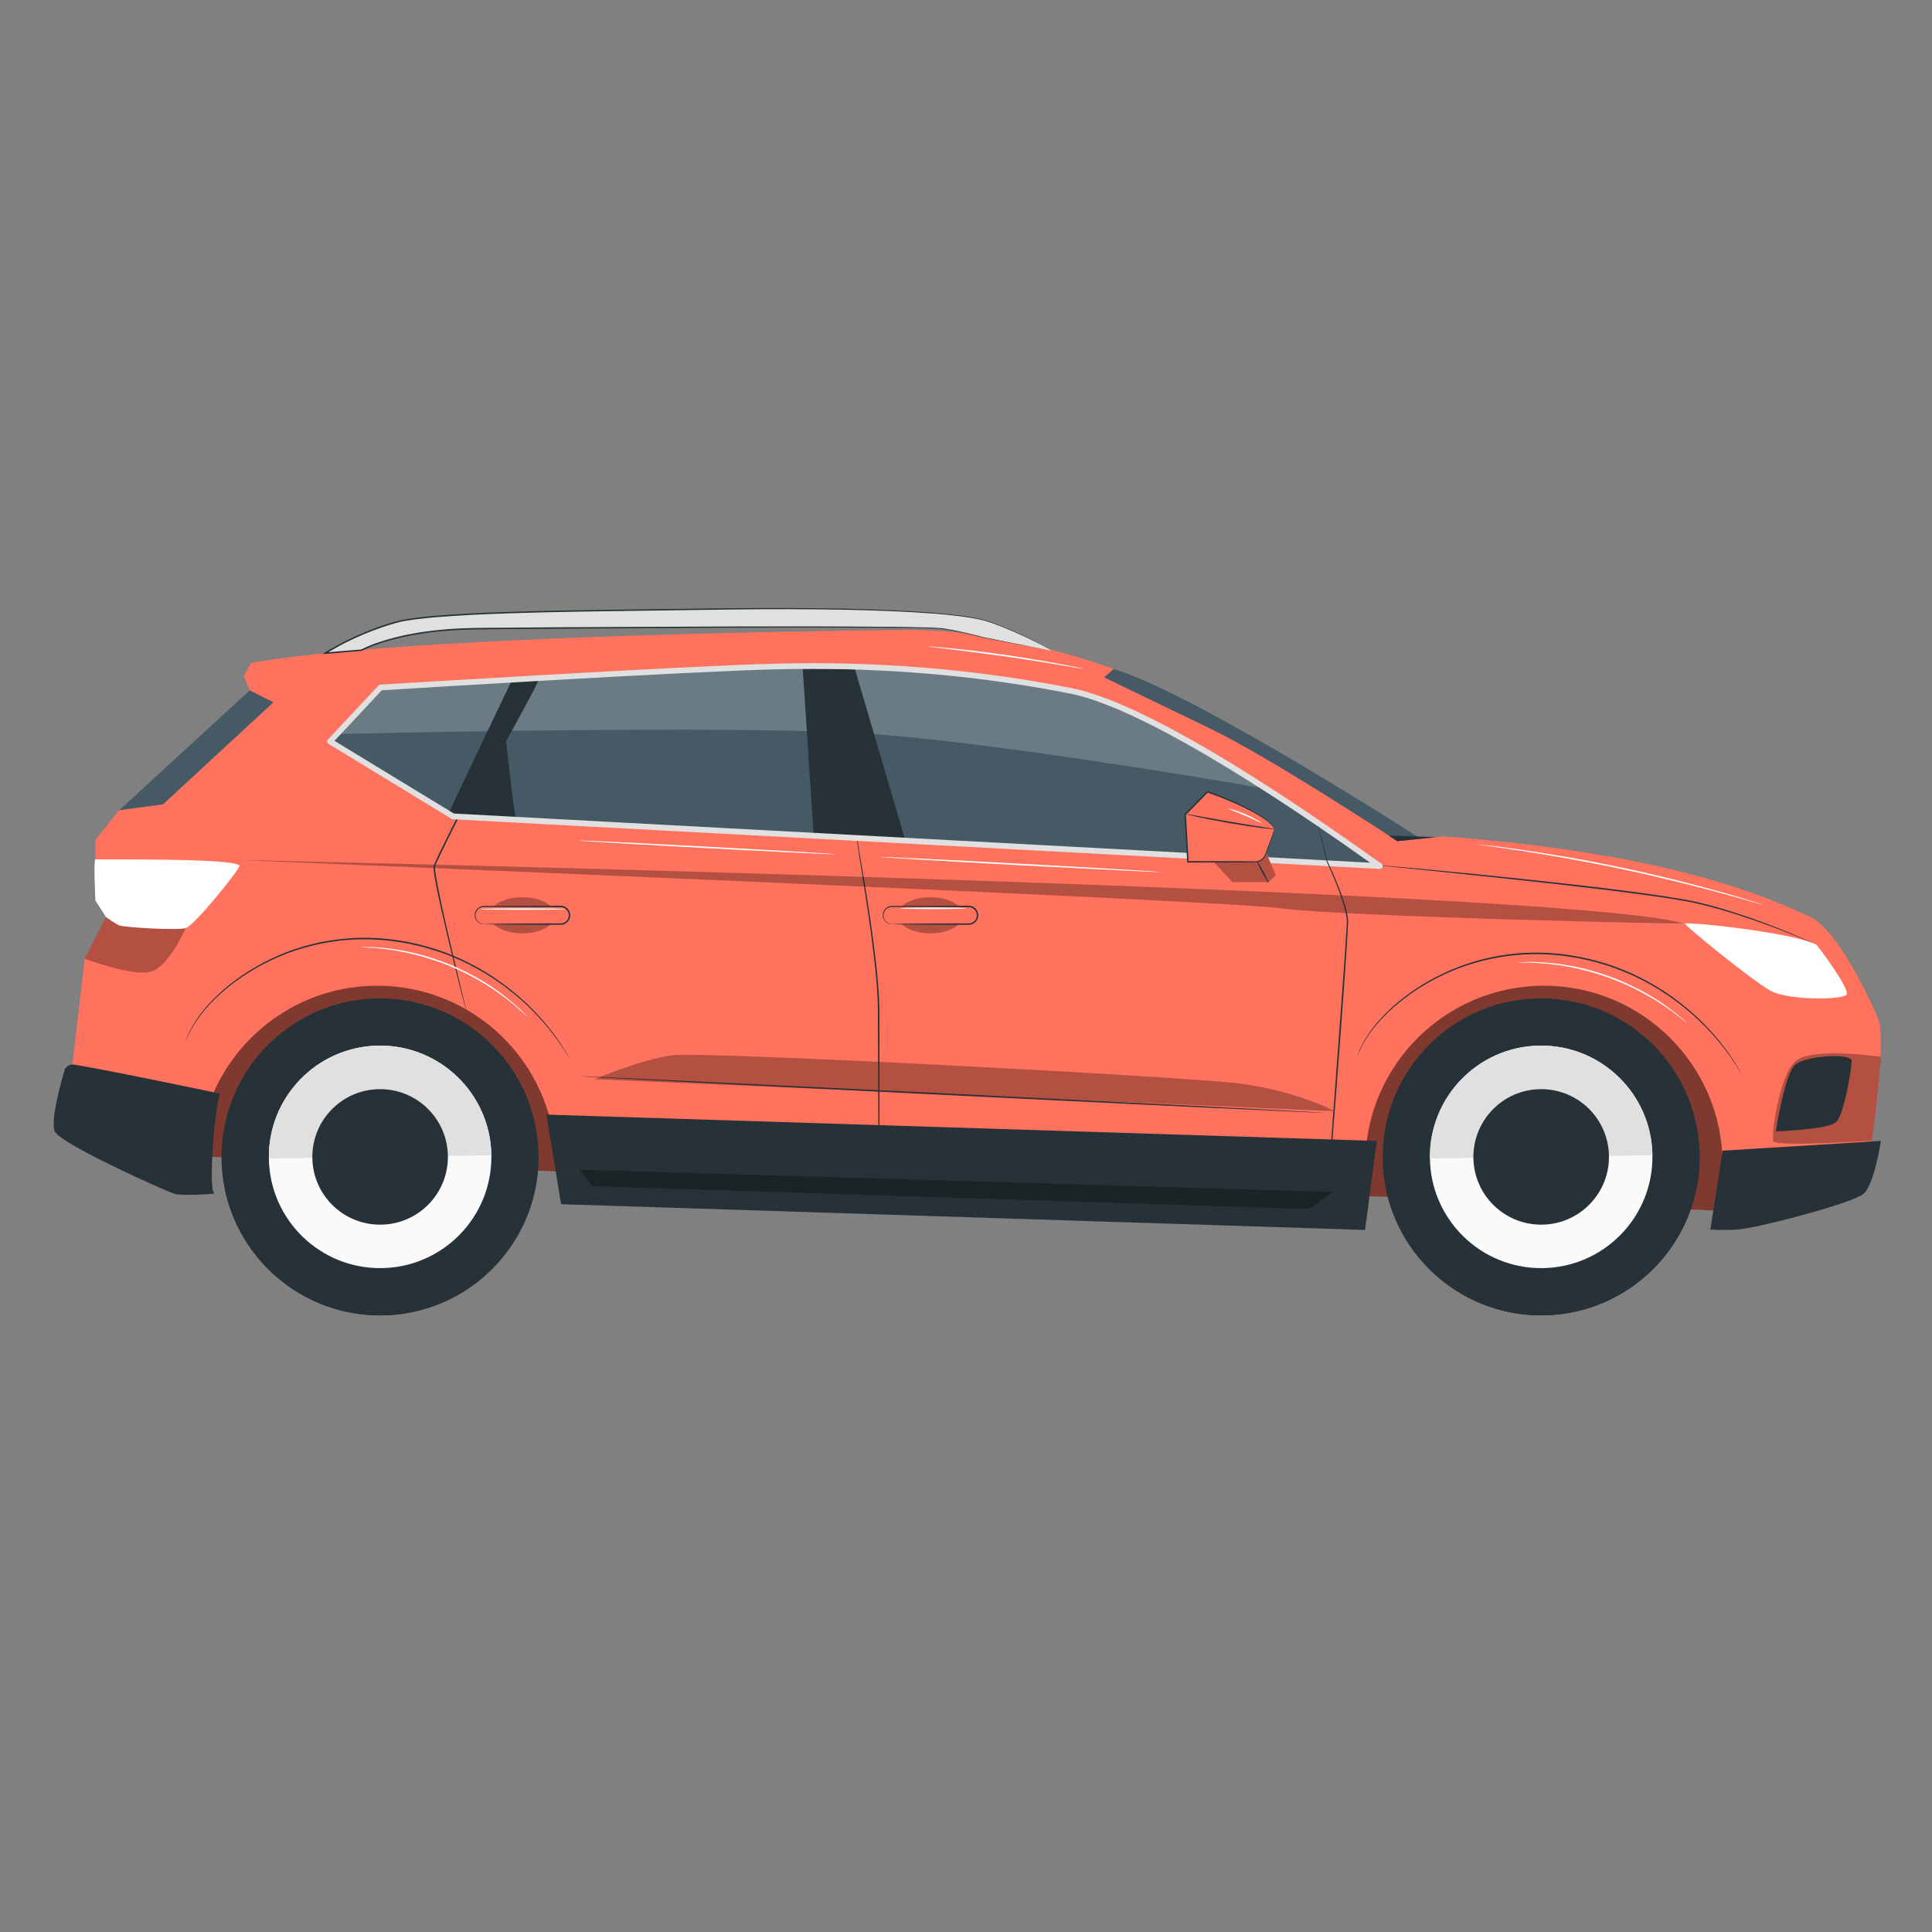 <svg width="24" height="24" viewBox="0 0 24 24" fill="none" xmlns="http://www.w3.org/2000/svg">
<rect x="0" y="0" width="24" height="24" fill="#808080" stroke="none"/>
<path d="M21.936 15.084C21.832 15.04 15.411 14.767 15.279 14.843C15.147 14.918 1.807 14.338 1.899 14.338C1.991 14.338 2.306 12.758 2.306 12.758C2.306 12.758 3.583 11.818 3.703 11.72C3.822 11.621 19.206 11.639 19.298 11.737C19.39 11.835 21.936 12.964 21.936 12.964V15.084Z" fill="#FF725E"/>
<g opacity="0.5">
<path d="M21.936 15.084C21.832 15.04 15.411 14.767 15.279 14.843C15.147 14.918 1.807 14.338 1.899 14.338C1.991 14.338 2.306 12.758 2.306 12.758C2.306 12.758 3.583 11.818 3.703 11.72C3.822 11.621 19.206 11.639 19.298 11.737C19.39 11.835 21.936 12.964 21.936 12.964V15.084Z" fill="black"/>
</g>
<path d="M3.102 8.576L1.48 10.066L2.207 10.255L2.841 9.809L3.703 8.988L3.404 8.513L3.102 8.576Z" fill="#455A64"/>
<path d="M17.649 10.419C17.649 10.419 14.835 8.606 13.834 8.311L13.542 8.449L14.013 8.846L17.47 10.636L17.649 10.419Z" fill="#455A64"/>
<path d="M1.052 11.908L1.318 11.392L1.185 11.186V10.434L1.48 10.065L2.025 9.992L3.397 8.724L3.102 8.576L3.028 8.4L3.116 8.237C4.871 7.913 9.913 7.839 11.225 7.825C12.537 7.81 13.834 8.311 13.834 8.311L13.716 8.414C13.716 8.414 14.262 8.68 15.028 9.048C15.795 9.417 17.358 10.449 17.358 10.449L17.933 10.39C20.896 10.611 22.105 11.215 22.488 11.392C22.871 11.569 23.328 12.645 23.328 12.645C23.446 12.901 23.24 14.252 23.24 14.252C23.24 14.252 22.016 14.827 21.972 14.827C21.962 14.827 21.729 14.823 21.371 14.816C21.389 14.702 21.399 14.585 21.399 14.465C21.399 13.239 20.405 12.245 19.179 12.245C17.953 12.245 16.959 13.239 16.959 14.465C16.959 14.557 16.965 14.647 16.976 14.736L9.235 14.636L6.904 14.381C6.86 13.194 5.884 12.245 4.686 12.245C3.78 12.245 3 12.789 2.655 13.568C2.607 13.676 2.568 13.789 2.538 13.905L1.259 13.766L0.89 13.309L1.052 11.908Z" fill="#FF725E"/>
<path d="M23.365 14.173C23.365 14.173 23.285 14.708 23.152 14.828C23.019 14.947 21.809 15.262 21.579 15.274C21.349 15.286 21.247 15.274 21.247 15.274L21.399 14.294L23.365 14.173Z" fill="#263238"/>
<path d="M17.102 14.173C17.102 14.185 16.957 15.279 16.957 15.279L6.97 14.959L6.787 13.846L17.102 14.173Z" fill="#263238"/>
<g opacity="0.3">
<path d="M16.572 13.803C16.573 13.797 16.078 13.542 15.373 13.457C14.668 13.372 8.745 13.058 8.355 13.109C7.964 13.16 7.386 13.406 7.386 13.406L16.572 13.803Z" fill="black"/>
</g>
<path d="M10.921 15.084C10.922 15.084 10.922 15.079 10.922 15.071C10.923 15.062 10.923 15.05 10.923 15.034C10.924 15.001 10.924 14.953 10.925 14.893C10.925 14.769 10.926 14.592 10.926 14.373C10.926 13.933 10.925 13.327 10.925 12.658C10.925 12.49 10.919 12.326 10.903 12.169C10.889 12.011 10.871 11.86 10.852 11.716C10.815 11.428 10.774 11.17 10.738 10.953C10.701 10.738 10.672 10.563 10.651 10.441C10.641 10.381 10.633 10.334 10.627 10.301C10.625 10.285 10.623 10.273 10.622 10.265C10.621 10.257 10.62 10.252 10.62 10.252C10.62 10.252 10.62 10.257 10.62 10.265C10.621 10.273 10.621 10.286 10.624 10.302C10.628 10.334 10.634 10.381 10.644 10.442C10.663 10.564 10.691 10.739 10.725 10.955C10.759 11.172 10.799 11.43 10.836 11.718C10.854 11.862 10.872 12.013 10.886 12.17C10.901 12.328 10.907 12.49 10.906 12.658C10.909 13.327 10.912 13.933 10.913 14.373C10.915 14.592 10.916 14.769 10.918 14.893C10.918 14.954 10.919 15.001 10.92 15.034C10.92 15.05 10.92 15.062 10.921 15.071C10.921 15.079 10.921 15.084 10.921 15.084Z" fill="#263238"/>
<g opacity="0.3">
<path d="M20.905 11.47C20.946 11.483 16.666 11.386 15.912 11.283C15.158 11.18 2.925 10.682 2.925 10.682C2.925 10.682 19.477 11.039 20.905 11.47Z" fill="black"/>
</g>
<g opacity="0.3">
<path d="M2.307 11.53C2.307 11.53 2.093 12.027 1.856 12.075C1.618 12.123 1.052 11.908 1.052 11.908L1.318 11.392L2.307 11.53Z" fill="black"/>
</g>
<path d="M2.973 10.759C2.968 10.812 2.413 11.5 2.306 11.53C2.2 11.56 1.538 11.52 1.48 11.495C1.422 11.469 1.318 11.393 1.318 11.393L1.185 11.186C1.185 11.186 1.16 10.669 1.185 10.675C1.21 10.681 2.983 10.654 2.973 10.759Z" fill="white"/>
<path d="M22.531 11.72C22.531 11.719 22.527 11.717 22.518 11.713C22.509 11.709 22.496 11.703 22.48 11.695C22.447 11.68 22.397 11.658 22.332 11.63C22.203 11.575 22.015 11.498 21.778 11.414C21.66 11.373 21.53 11.329 21.388 11.287C21.246 11.246 21.093 11.205 20.93 11.175C20.603 11.118 20.241 11.072 19.861 11.025C19.1 10.935 18.411 10.866 17.911 10.818C17.662 10.794 17.46 10.776 17.32 10.763C17.25 10.757 17.196 10.752 17.159 10.749C17.141 10.748 17.127 10.747 17.117 10.746C17.107 10.746 17.102 10.745 17.102 10.746C17.102 10.746 17.107 10.747 17.116 10.748C17.127 10.749 17.141 10.751 17.158 10.753C17.196 10.757 17.25 10.762 17.319 10.77C17.459 10.784 17.661 10.805 17.91 10.83C18.409 10.882 19.098 10.953 19.859 11.043C20.238 11.09 20.6 11.135 20.927 11.192C21.09 11.222 21.242 11.261 21.384 11.302C21.525 11.343 21.656 11.386 21.774 11.427C22.011 11.508 22.2 11.584 22.33 11.636C22.394 11.663 22.444 11.684 22.479 11.698C22.495 11.705 22.508 11.711 22.518 11.715C22.526 11.718 22.531 11.72 22.531 11.72Z" fill="#263238"/>
<path d="M22.561 11.733C22.574 11.739 22.993 12.296 22.937 12.358C22.88 12.419 22.223 12.433 21.992 12.306C21.762 12.179 20.935 11.503 20.931 11.474C20.926 11.446 22.223 11.573 22.561 11.733Z" fill="white"/>
<g opacity="0.3">
<path d="M23.365 13.128C23.36 13.128 22.511 13.001 22.306 13.181C22.1 13.361 22.005 14.092 22.027 14.173C22.049 14.254 23.253 14.166 23.252 14.173C23.251 14.176 23.288 13.926 23.315 13.67C23.344 13.402 23.365 13.128 23.365 13.128Z" fill="black"/>
</g>
<path d="M23 13.168C23.014 13.198 22.914 13.848 22.807 13.941C22.7 14.034 22.06 14.054 22.06 14.054C22.06 14.054 22.171 13.324 22.306 13.221C22.44 13.118 22.96 13.081 23 13.168Z" fill="#263238"/>
<path d="M13.068 8.085C13.068 8.085 12.788 7.906 12.303 7.728C11.818 7.55 9.815 7.55 8.782 7.568C7.75 7.586 5.432 7.583 4.92 7.728C4.408 7.873 4.04 8.114 4.04 8.114L4.49 8.077C4.49 8.077 4.934 7.824 5.881 7.81C6.384 7.803 11.45 7.765 11.719 7.81C11.989 7.855 12.221 7.921 12.221 7.921L13.068 8.085Z" fill="#E0E0E0"/>
<path d="M13.068 8.085C13.041 8.079 12.77 8.026 12.222 7.917L12.222 7.917C12.14 7.894 12.052 7.873 11.957 7.852C11.91 7.841 11.861 7.831 11.81 7.822C11.785 7.817 11.759 7.812 11.733 7.808C11.707 7.803 11.68 7.803 11.653 7.801C11.598 7.796 11.543 7.796 11.485 7.794C11.428 7.792 11.37 7.791 11.31 7.79C11.19 7.788 11.065 7.786 10.934 7.786C10.412 7.781 9.808 7.781 9.137 7.782C8.466 7.785 7.73 7.789 6.943 7.792C6.747 7.794 6.547 7.795 6.345 7.797C6.244 7.798 6.142 7.798 6.039 7.799C5.988 7.8 5.936 7.801 5.885 7.801C5.833 7.803 5.781 7.804 5.729 7.806C5.521 7.815 5.311 7.836 5.101 7.876C4.997 7.895 4.892 7.921 4.789 7.952C4.686 7.983 4.583 8.018 4.485 8.069L4.489 8.068C4.347 8.08 4.194 8.092 4.04 8.105L4.045 8.122C4.061 8.112 4.077 8.102 4.095 8.092C4.23 8.011 4.371 7.942 4.514 7.881C4.658 7.822 4.804 7.768 4.952 7.73C5.101 7.695 5.254 7.683 5.404 7.668C5.555 7.656 5.705 7.646 5.853 7.638C6.448 7.609 7.023 7.6 7.57 7.592C8.118 7.584 8.638 7.577 9.125 7.571C9.612 7.565 10.065 7.567 10.479 7.574C10.893 7.582 11.268 7.597 11.595 7.622C11.759 7.634 11.911 7.652 12.05 7.673C12.085 7.68 12.119 7.686 12.152 7.692C12.168 7.696 12.185 7.698 12.2 7.702C12.216 7.707 12.232 7.711 12.247 7.716C12.309 7.732 12.366 7.756 12.42 7.776C12.635 7.861 12.797 7.939 12.905 7.995C12.96 8.023 13 8.046 13.027 8.061C13.055 8.077 13.068 8.085 13.068 8.085C13.068 8.085 13.055 8.075 13.028 8.06C13.001 8.044 12.961 8.02 12.907 7.992C12.8 7.934 12.638 7.855 12.422 7.77C12.368 7.749 12.312 7.725 12.249 7.708C12.234 7.704 12.218 7.699 12.202 7.695C12.187 7.69 12.17 7.688 12.153 7.684C12.12 7.678 12.086 7.671 12.052 7.664C11.912 7.643 11.76 7.625 11.596 7.612C11.268 7.586 10.894 7.57 10.48 7.561C10.066 7.553 9.612 7.551 9.125 7.555C8.638 7.561 8.118 7.568 7.57 7.575C7.023 7.583 6.448 7.592 5.852 7.62C5.704 7.628 5.553 7.637 5.402 7.65C5.251 7.665 5.099 7.677 4.947 7.713C4.798 7.75 4.651 7.804 4.507 7.865C4.363 7.925 4.222 7.995 4.085 8.076C4.068 8.086 4.051 8.096 4.035 8.106L4.004 8.126L4.041 8.123C4.195 8.111 4.348 8.098 4.491 8.086L4.492 8.086L4.494 8.085C4.589 8.036 4.692 8 4.794 7.969C4.897 7.939 5 7.913 5.105 7.894C5.313 7.854 5.523 7.833 5.73 7.824C5.782 7.822 5.833 7.821 5.885 7.819C5.937 7.819 5.988 7.818 6.039 7.817C6.142 7.816 6.244 7.815 6.345 7.814C6.547 7.813 6.747 7.811 6.944 7.81C7.73 7.805 8.466 7.801 9.137 7.797C9.808 7.795 10.412 7.794 10.934 7.797C11.065 7.798 11.19 7.799 11.309 7.801C11.369 7.802 11.428 7.802 11.485 7.804C11.542 7.806 11.598 7.806 11.652 7.81C11.679 7.813 11.705 7.813 11.731 7.817C11.757 7.822 11.783 7.826 11.808 7.831C11.859 7.84 11.908 7.85 11.955 7.86C12.05 7.881 12.138 7.902 12.22 7.924L12.22 7.924L12.22 7.924C12.77 8.028 13.041 8.08 13.068 8.085Z" fill="#263238"/>
<path d="M2.669 14.828C2.571 14.816 2.686 13.586 2.74 13.589C2.781 13.591 0.977 13.22 0.9 13.224C0.816 13.229 0.792 13.314 0.807 13.279C0.807 13.279 0.616 13.897 0.68 14.053C0.744 14.21 2.056 14.793 2.16 14.828C2.263 14.862 2.669 14.828 2.669 14.828Z" fill="#263238"/>
<path d="M5.79 12.548C5.79 12.548 5.79 12.544 5.788 12.537C5.786 12.528 5.784 12.518 5.781 12.504C5.774 12.474 5.764 12.432 5.751 12.378C5.725 12.268 5.687 12.11 5.641 11.916C5.595 11.721 5.54 11.489 5.484 11.23C5.457 11.1 5.426 10.964 5.407 10.822C5.405 10.805 5.403 10.786 5.404 10.77C5.404 10.762 5.408 10.754 5.411 10.746L5.421 10.721C5.437 10.688 5.452 10.655 5.468 10.621C5.501 10.554 5.534 10.486 5.567 10.417C5.838 9.869 6.089 9.375 6.269 9.017C6.359 8.838 6.431 8.693 6.482 8.592C6.506 8.543 6.526 8.504 6.539 8.476C6.545 8.464 6.55 8.454 6.554 8.446C6.557 8.439 6.558 8.435 6.558 8.435C6.558 8.435 6.556 8.438 6.552 8.445C6.548 8.453 6.543 8.462 6.536 8.475C6.522 8.502 6.501 8.54 6.476 8.589C6.424 8.689 6.349 8.833 6.258 9.011C6.075 9.367 5.822 9.861 5.551 10.409C5.517 10.478 5.484 10.546 5.451 10.613C5.436 10.647 5.42 10.681 5.405 10.714L5.394 10.74C5.391 10.749 5.386 10.757 5.386 10.768C5.385 10.788 5.387 10.806 5.389 10.824C5.409 10.968 5.44 11.104 5.467 11.233C5.525 11.492 5.581 11.725 5.628 11.919C5.676 12.114 5.716 12.271 5.744 12.38C5.758 12.433 5.769 12.475 5.777 12.505C5.781 12.518 5.784 12.529 5.786 12.537C5.788 12.544 5.79 12.548 5.79 12.548Z" fill="#263238"/>
<path d="M17.141 10.758C17.113 10.748 14.519 8.823 13.305 8.582C12.092 8.342 10.868 8.248 9.644 8.279C8.42 8.31 4.727 8.541 4.727 8.541L4.099 9.21L5.627 10.141L17.141 10.758Z" fill="#455A64"/>
<g opacity="0.2">
<path d="M13.305 8.582C13.929 8.706 14.918 9.275 15.735 9.8C15.001 9.669 12.328 9.227 10.858 9.119C9.162 8.996 4.185 9.119 4.185 9.119L4.727 8.541C4.727 8.541 8.42 8.31 9.644 8.279C10.868 8.248 12.092 8.342 13.305 8.582Z" fill="white"/>
</g>
<path d="M10.62 8.311L11.248 10.445L10.108 10.382L9.972 8.311H10.62Z" fill="#263238"/>
<path d="M6.414 10.186C6.39 10.162 6.287 9.207 6.287 9.207C6.287 9.207 6.716 8.435 6.692 8.435C6.669 8.435 6.366 8.435 6.366 8.435C6.366 8.435 5.547 10.138 5.563 10.138C5.579 10.138 6.414 10.186 6.414 10.186Z" fill="#263238"/>
<path d="M17.141 10.794C17.157 10.794 17.172 10.782 17.175 10.766C17.178 10.75 17.171 10.734 17.157 10.727C17.15 10.723 17.113 10.697 17.067 10.664C15.324 9.421 14.025 8.689 13.312 8.548C12.132 8.314 10.898 8.212 9.643 8.244C8.432 8.275 4.762 8.503 4.725 8.505C4.716 8.506 4.707 8.51 4.701 8.517L4.074 9.186C4.066 9.194 4.063 9.204 4.064 9.215C4.066 9.225 4.072 9.235 4.081 9.24L5.608 10.171C5.613 10.174 5.619 10.176 5.625 10.177L17.139 10.794C17.14 10.794 17.14 10.794 17.141 10.794ZM10.093 8.309C11.188 8.309 12.265 8.412 13.299 8.617C13.991 8.754 15.312 9.5 17.02 10.717L5.638 10.106L4.155 9.203L4.743 8.575C4.994 8.559 8.473 8.344 9.645 8.314C9.795 8.311 9.944 8.309 10.093 8.309Z" fill="#E0E0E0"/>
<path d="M16.46 15.263C16.46 15.263 16.461 15.259 16.462 15.25C16.463 15.241 16.464 15.228 16.466 15.212C16.469 15.177 16.474 15.127 16.479 15.064C16.49 14.935 16.505 14.75 16.524 14.522C16.561 14.064 16.61 13.431 16.662 12.731C16.693 12.302 16.723 11.897 16.743 11.542C16.745 11.498 16.749 11.454 16.744 11.411C16.739 11.367 16.73 11.326 16.72 11.286C16.698 11.207 16.672 11.132 16.646 11.062C16.593 10.923 16.539 10.801 16.49 10.698L16.49 10.699C16.455 10.558 16.427 10.447 16.408 10.369C16.398 10.332 16.39 10.303 16.385 10.282C16.382 10.273 16.38 10.266 16.379 10.26C16.377 10.255 16.376 10.252 16.376 10.252C16.376 10.252 16.376 10.255 16.377 10.26C16.379 10.266 16.38 10.274 16.382 10.283C16.387 10.304 16.393 10.333 16.402 10.371C16.42 10.448 16.447 10.56 16.48 10.701L16.48 10.702L16.48 10.702C16.528 10.806 16.581 10.928 16.633 11.067C16.659 11.137 16.684 11.211 16.705 11.29C16.715 11.33 16.724 11.37 16.729 11.412C16.733 11.454 16.729 11.498 16.727 11.542C16.705 11.896 16.675 12.3 16.643 12.73C16.592 13.429 16.545 14.062 16.511 14.521C16.494 14.749 16.481 14.935 16.472 15.064C16.468 15.127 16.465 15.177 16.462 15.211C16.461 15.228 16.461 15.24 16.46 15.25C16.46 15.258 16.46 15.263 16.46 15.263Z" fill="#263238"/>
<g opacity="0.3">
<path d="M16.558 14.807L7.196 14.53L7.361 14.735L16.266 15.02L16.558 14.807Z" fill="black"/>
</g>
<path d="M17.178 14.452C17.133 13.365 17.978 12.449 19.064 12.404C20.151 12.36 21.067 13.204 21.112 14.291C21.156 15.377 20.312 16.294 19.225 16.338C18.139 16.383 17.222 15.538 17.178 14.452Z" fill="#263238"/>
<path d="M21.113 14.338C21.113 14.34 21.114 14.341 21.114 14.343C21.13 15.43 20.261 16.324 19.174 16.34C18.087 16.355 17.192 15.487 17.177 14.4C17.177 14.398 17.177 14.396 17.177 14.395L21.113 14.338Z" fill="#263238"/>
<path d="M20.527 14.351C20.538 15.115 19.928 15.742 19.165 15.753C18.402 15.764 17.774 15.155 17.763 14.391C17.752 13.628 18.362 13 19.125 12.989C19.889 12.978 20.516 13.588 20.527 14.351Z" fill="#FAFAFA"/>
<path d="M19.125 12.989C19.889 12.978 20.516 13.588 20.527 14.351L17.763 14.391C17.752 13.628 18.362 13 19.125 12.989Z" fill="#E0E0E0"/>
<path d="M19.987 14.359C19.994 14.824 19.622 15.207 19.157 15.213C18.693 15.22 18.31 14.849 18.303 14.384C18.297 13.919 18.668 13.536 19.133 13.53C19.598 13.523 19.98 13.894 19.987 14.359Z" fill="#263238"/>
<path d="M2.753 14.452C2.709 13.366 3.554 12.449 4.64 12.404C5.726 12.36 6.643 13.205 6.688 14.291C6.732 15.377 5.887 16.294 4.801 16.339C3.715 16.383 2.798 15.538 2.753 14.452Z" fill="#263238"/>
<path d="M6.69 14.338C6.69 14.34 6.69 14.341 6.69 14.343C6.706 15.43 5.838 16.324 4.75 16.34C3.663 16.355 2.769 15.487 2.754 14.4C2.753 14.398 2.754 14.396 2.754 14.395L6.69 14.338Z" fill="#263238"/>
<path d="M6.104 14.351C6.115 15.115 5.505 15.742 4.742 15.753C3.979 15.764 3.351 15.155 3.34 14.391C3.329 13.628 3.939 13 4.702 12.989C5.465 12.978 6.093 13.588 6.104 14.351Z" fill="#FAFAFA"/>
<path d="M4.702 12.989C5.465 12.978 6.093 13.588 6.104 14.351L3.34 14.391C3.329 13.628 3.939 13 4.702 12.989Z" fill="#E0E0E0"/>
<path d="M5.564 14.359C5.571 14.824 5.199 15.207 4.734 15.213C4.269 15.22 3.887 14.849 3.88 14.384C3.873 13.919 4.245 13.536 4.71 13.53C5.175 13.523 5.557 13.894 5.564 14.359Z" fill="#263238"/>
<path d="M16.86 13.119C16.86 13.12 16.862 13.115 16.866 13.106C16.871 13.096 16.876 13.083 16.884 13.066C16.901 13.031 16.924 12.979 16.963 12.917C17.038 12.792 17.172 12.625 17.375 12.459C17.576 12.294 17.844 12.127 18.169 12.011C18.494 11.894 18.876 11.831 19.274 11.859C19.672 11.888 20.043 11.998 20.352 12.151C20.662 12.302 20.912 12.494 21.102 12.673C21.197 12.763 21.276 12.851 21.343 12.93C21.376 12.97 21.407 13.007 21.433 13.043C21.46 13.079 21.485 13.111 21.505 13.142C21.526 13.172 21.544 13.198 21.56 13.222C21.575 13.246 21.587 13.266 21.598 13.282C21.608 13.298 21.615 13.31 21.621 13.319C21.627 13.328 21.629 13.332 21.63 13.332C21.63 13.332 21.628 13.327 21.623 13.318C21.617 13.309 21.61 13.296 21.601 13.28C21.591 13.264 21.579 13.243 21.564 13.219C21.549 13.195 21.531 13.168 21.511 13.137C21.491 13.107 21.466 13.074 21.441 13.038C21.414 13.002 21.384 12.964 21.352 12.923C21.285 12.843 21.206 12.754 21.111 12.663C20.922 12.482 20.671 12.289 20.359 12.135C20.049 11.981 19.676 11.87 19.275 11.841C18.875 11.812 18.49 11.876 18.164 11.995C17.837 12.113 17.568 12.281 17.366 12.449C17.164 12.617 17.03 12.787 16.957 12.914C16.882 13.04 16.86 13.119 16.86 13.119Z" fill="#263238"/>
<path d="M2.305 12.935C2.305 12.935 2.308 12.931 2.312 12.922C2.316 12.912 2.322 12.898 2.329 12.881C2.346 12.847 2.369 12.795 2.408 12.733C2.483 12.608 2.617 12.441 2.82 12.275C3.021 12.109 3.289 11.943 3.615 11.826C3.939 11.71 4.321 11.646 4.719 11.675C5.117 11.703 5.488 11.813 5.797 11.966C6.108 12.118 6.358 12.309 6.547 12.488C6.642 12.578 6.721 12.666 6.789 12.745C6.821 12.786 6.852 12.823 6.879 12.859C6.905 12.895 6.93 12.927 6.95 12.957C6.971 12.987 6.989 13.014 7.005 13.038C7.02 13.061 7.032 13.081 7.043 13.098C7.053 13.114 7.061 13.126 7.066 13.135C7.072 13.143 7.075 13.147 7.075 13.147C7.075 13.147 7.073 13.143 7.068 13.134C7.063 13.125 7.055 13.112 7.046 13.096C7.036 13.079 7.024 13.059 7.009 13.035C6.994 13.011 6.976 12.984 6.956 12.953C6.936 12.922 6.912 12.89 6.886 12.854C6.859 12.818 6.829 12.78 6.797 12.739C6.73 12.659 6.651 12.57 6.556 12.479C6.367 12.298 6.116 12.105 5.804 11.951C5.494 11.796 5.121 11.685 4.72 11.656C4.32 11.628 3.935 11.692 3.609 11.81C3.282 11.929 3.013 12.097 2.811 12.265C2.609 12.433 2.476 12.602 2.402 12.729C2.327 12.856 2.305 12.935 2.305 12.935Z" fill="#263238"/>
<path d="M7.196 13.369C7.196 13.374 9.268 13.48 11.825 13.606C14.382 13.732 16.455 13.829 16.455 13.824C16.455 13.819 14.383 13.713 11.826 13.587C9.269 13.462 7.196 13.364 7.196 13.369Z" fill="#263238"/>
<path d="M17.846 10.399L17.253 10.38L17.358 10.449L17.846 10.399Z" fill="#263238"/>
<path d="M15.733 10.592C15.73 10.601 15.853 10.872 15.853 10.872L15.761 10.958H15.314C15.314 10.958 14.961 10.582 14.973 10.592C14.985 10.603 15.713 10.592 15.713 10.592" fill="#FF725E"/>
<g opacity="0.3">
<path d="M15.73 10.592C15.726 10.601 15.85 10.872 15.85 10.872L15.758 10.958H15.31C15.31 10.958 14.958 10.582 14.97 10.592C14.982 10.603 15.71 10.592 15.71 10.592" fill="black"/>
</g>
<path d="M15.827 10.293C15.835 10.308 15.765 10.5 15.72 10.617C15.7 10.671 15.649 10.707 15.591 10.707H14.757L14.723 10.118L15.001 9.836C15.001 9.836 15.725 10.089 15.827 10.293Z" fill="#FF725E"/>
<path d="M15.827 10.293C15.827 10.293 15.819 10.269 15.788 10.235C15.757 10.202 15.704 10.16 15.632 10.115C15.488 10.026 15.27 9.925 15.003 9.828L14.998 9.826L14.995 9.83C14.909 9.917 14.815 10.012 14.717 10.112L14.714 10.114L14.714 10.118C14.72 10.212 14.725 10.309 14.731 10.408C14.737 10.51 14.743 10.611 14.748 10.707L14.749 10.715H14.757C14.948 10.715 15.128 10.715 15.29 10.714C15.37 10.714 15.447 10.714 15.518 10.713C15.536 10.713 15.553 10.713 15.571 10.713C15.587 10.713 15.605 10.713 15.622 10.709C15.656 10.702 15.685 10.682 15.704 10.658C15.724 10.633 15.73 10.603 15.74 10.579C15.749 10.553 15.758 10.53 15.766 10.507C15.782 10.463 15.795 10.424 15.805 10.393C15.825 10.33 15.832 10.293 15.827 10.293C15.829 10.293 15.821 10.328 15.799 10.391C15.787 10.422 15.773 10.46 15.757 10.504C15.749 10.526 15.74 10.55 15.73 10.575C15.72 10.6 15.713 10.628 15.695 10.65C15.677 10.673 15.65 10.69 15.619 10.697C15.604 10.7 15.588 10.7 15.571 10.7C15.553 10.7 15.536 10.7 15.518 10.699C15.447 10.699 15.37 10.699 15.29 10.698C15.128 10.698 14.948 10.698 14.757 10.697L14.766 10.706C14.761 10.61 14.755 10.509 14.749 10.407C14.743 10.308 14.738 10.211 14.732 10.117L14.73 10.124C14.828 10.024 14.921 9.929 15.007 9.842L14.998 9.844C15.264 9.939 15.482 10.038 15.627 10.124C15.699 10.167 15.752 10.207 15.784 10.239C15.816 10.271 15.826 10.294 15.827 10.293Z" fill="#263238"/>
<path d="M14.733 10.112C14.732 10.113 14.747 10.118 14.775 10.125C14.802 10.132 14.842 10.141 14.892 10.152C14.991 10.173 15.128 10.2 15.28 10.226C15.432 10.252 15.57 10.272 15.671 10.285C15.721 10.291 15.762 10.296 15.79 10.298C15.818 10.301 15.834 10.302 15.834 10.301C15.834 10.299 15.819 10.296 15.791 10.291C15.759 10.286 15.72 10.28 15.673 10.272C15.573 10.256 15.435 10.234 15.283 10.208C15.131 10.182 14.994 10.157 14.894 10.139C14.847 10.13 14.808 10.123 14.776 10.118C14.748 10.113 14.733 10.111 14.733 10.112Z" fill="#263238"/>
<path d="M15.617 10.7C15.612 10.702 15.64 10.764 15.678 10.837C15.717 10.91 15.752 10.968 15.756 10.965C15.761 10.963 15.733 10.902 15.694 10.828C15.656 10.755 15.621 10.698 15.617 10.7Z" fill="#263238"/>
<path d="M10.938 10.646C10.938 10.651 11.718 10.697 12.68 10.749C13.643 10.8 14.423 10.838 14.424 10.833C14.424 10.828 13.644 10.782 12.681 10.73C11.719 10.678 10.938 10.641 10.938 10.646Z" fill="white"/>
<path d="M7.183 10.441C7.183 10.446 7.9 10.489 8.784 10.536C9.669 10.583 10.386 10.617 10.386 10.612C10.386 10.607 9.67 10.565 8.785 10.518C7.901 10.47 7.183 10.436 7.183 10.441Z" fill="white"/>
<path d="M11.533 8.031C11.533 8.032 11.54 8.033 11.553 8.035C11.568 8.037 11.586 8.04 11.609 8.042C11.66 8.049 11.73 8.057 11.816 8.067C11.99 8.088 12.231 8.118 12.497 8.156C12.762 8.194 13.002 8.233 13.175 8.262C13.26 8.277 13.329 8.288 13.38 8.297C13.403 8.301 13.421 8.304 13.436 8.306C13.449 8.308 13.456 8.308 13.456 8.308C13.456 8.307 13.45 8.305 13.437 8.302C13.422 8.299 13.404 8.295 13.382 8.29C13.334 8.28 13.264 8.266 13.177 8.25C13.005 8.217 12.765 8.176 12.499 8.137C12.234 8.099 11.992 8.071 11.817 8.054C11.73 8.045 11.659 8.039 11.61 8.035C11.587 8.034 11.568 8.033 11.553 8.031C11.54 8.031 11.533 8.031 11.533 8.031Z" fill="white"/>
<path d="M15.267 10.048C15.266 10.053 15.358 10.085 15.469 10.133C15.579 10.181 15.666 10.227 15.668 10.222C15.671 10.218 15.588 10.164 15.476 10.116C15.364 10.067 15.268 10.043 15.267 10.048Z" fill="white"/>
<path d="M18.36 10.49C18.36 10.49 18.363 10.491 18.369 10.492C18.377 10.493 18.386 10.495 18.396 10.496C18.422 10.5 18.457 10.505 18.501 10.511C18.593 10.524 18.724 10.543 18.887 10.568C19.212 10.617 19.659 10.693 20.15 10.797C20.641 10.901 21.081 11.013 21.398 11.1C21.557 11.143 21.685 11.179 21.773 11.205C21.816 11.217 21.85 11.226 21.875 11.233C21.886 11.236 21.895 11.239 21.902 11.24C21.908 11.242 21.911 11.242 21.911 11.242C21.911 11.242 21.908 11.241 21.902 11.239C21.895 11.236 21.887 11.233 21.876 11.23C21.852 11.222 21.818 11.211 21.775 11.198C21.687 11.17 21.56 11.132 21.402 11.087C21.085 10.997 20.645 10.883 20.154 10.779C19.663 10.675 19.214 10.601 18.889 10.555C18.726 10.532 18.594 10.515 18.502 10.504C18.458 10.499 18.422 10.495 18.397 10.493C18.386 10.492 18.377 10.491 18.369 10.49C18.363 10.49 18.36 10.49 18.36 10.49Z" fill="white"/>
<path d="M18.855 11.955C18.855 11.956 18.863 11.956 18.878 11.957C18.895 11.957 18.918 11.957 18.945 11.958C18.974 11.958 19.009 11.958 19.05 11.961C19.091 11.963 19.138 11.964 19.189 11.97C19.215 11.972 19.242 11.975 19.27 11.977C19.298 11.98 19.326 11.985 19.357 11.989C19.417 11.996 19.48 12.009 19.547 12.022C19.681 12.05 19.826 12.089 19.974 12.141C20.122 12.195 20.259 12.257 20.38 12.32C20.439 12.353 20.497 12.383 20.548 12.416C20.574 12.432 20.599 12.447 20.622 12.462C20.646 12.478 20.668 12.493 20.69 12.507C20.733 12.535 20.77 12.565 20.803 12.589C20.836 12.613 20.864 12.635 20.886 12.653C20.907 12.67 20.925 12.684 20.938 12.694C20.95 12.704 20.957 12.709 20.957 12.708C20.957 12.707 20.952 12.702 20.94 12.692C20.928 12.68 20.911 12.666 20.89 12.648C20.869 12.628 20.842 12.605 20.809 12.581C20.776 12.556 20.74 12.526 20.697 12.497C20.676 12.482 20.654 12.466 20.63 12.45C20.607 12.434 20.582 12.419 20.556 12.403C20.505 12.37 20.448 12.338 20.388 12.305C20.266 12.241 20.129 12.178 19.98 12.124C19.831 12.071 19.685 12.033 19.551 12.005C19.483 11.993 19.419 11.981 19.359 11.974C19.328 11.97 19.299 11.966 19.271 11.963C19.243 11.961 19.216 11.959 19.19 11.957C19.138 11.952 19.091 11.952 19.05 11.95C19.009 11.949 18.974 11.949 18.945 11.951C18.917 11.952 18.895 11.952 18.878 11.953C18.863 11.954 18.855 11.954 18.855 11.955Z" fill="white"/>
<path d="M4.484 11.765C4.484 11.766 4.492 11.767 4.507 11.768C4.524 11.769 4.546 11.77 4.574 11.772C4.603 11.773 4.638 11.775 4.679 11.779C4.72 11.784 4.767 11.786 4.819 11.795C4.844 11.798 4.871 11.802 4.899 11.806C4.927 11.81 4.956 11.816 4.986 11.822C5.046 11.832 5.11 11.848 5.176 11.864C5.309 11.899 5.453 11.945 5.599 12.005C5.745 12.067 5.879 12.137 5.997 12.207C6.055 12.244 6.111 12.277 6.161 12.313C6.186 12.331 6.21 12.347 6.233 12.364C6.255 12.381 6.277 12.398 6.298 12.413C6.34 12.444 6.375 12.475 6.407 12.502C6.439 12.528 6.465 12.552 6.486 12.572C6.507 12.59 6.523 12.605 6.536 12.616C6.547 12.626 6.554 12.632 6.554 12.631C6.555 12.631 6.549 12.625 6.539 12.614C6.526 12.601 6.511 12.586 6.491 12.566C6.471 12.546 6.445 12.521 6.413 12.494C6.382 12.467 6.347 12.435 6.306 12.403C6.285 12.387 6.264 12.37 6.241 12.353C6.219 12.335 6.194 12.319 6.169 12.301C6.12 12.264 6.064 12.23 6.006 12.193C5.888 12.122 5.753 12.051 5.606 11.989C5.459 11.928 5.314 11.882 5.181 11.848C5.113 11.832 5.05 11.816 4.989 11.807C4.959 11.802 4.93 11.796 4.901 11.792C4.873 11.789 4.846 11.785 4.82 11.782C4.769 11.774 4.721 11.772 4.68 11.769C4.639 11.765 4.603 11.764 4.574 11.764C4.546 11.764 4.524 11.764 4.507 11.764C4.492 11.764 4.484 11.764 4.484 11.765Z" fill="white"/>
<g opacity="0.3">
<path d="M11.148 11.37C11.148 11.493 11.331 11.594 11.557 11.594C11.783 11.594 11.966 11.493 11.966 11.37C11.966 11.246 11.783 11.146 11.557 11.146C11.331 11.146 11.148 11.246 11.148 11.37Z" fill="black"/>
</g>
<path d="M11.08 11.479H12.034C12.095 11.479 12.144 11.43 12.144 11.37C12.144 11.309 12.095 11.26 12.034 11.26H11.08C11.02 11.26 10.971 11.309 10.971 11.37C10.971 11.43 11.02 11.479 11.08 11.479Z" fill="#FF725E"/>
<path d="M11.08 11.479C11.08 11.479 11.071 11.479 11.055 11.474C11.039 11.47 11.014 11.459 10.995 11.433C10.976 11.408 10.966 11.365 10.986 11.324C10.996 11.304 11.014 11.286 11.036 11.276C11.059 11.264 11.086 11.267 11.116 11.267C11.353 11.267 11.677 11.268 12.034 11.269C12.075 11.269 12.114 11.297 12.128 11.334C12.143 11.372 12.132 11.417 12.103 11.443C12.089 11.456 12.071 11.465 12.052 11.469C12.034 11.472 12.012 11.47 11.992 11.471C11.952 11.471 11.912 11.471 11.873 11.471C11.718 11.472 11.579 11.473 11.461 11.473C11.345 11.474 11.25 11.475 11.182 11.476C11.151 11.477 11.126 11.477 11.107 11.478C11.089 11.478 11.08 11.479 11.08 11.479C11.08 11.48 11.089 11.481 11.107 11.481C11.126 11.482 11.151 11.482 11.182 11.483C11.25 11.484 11.345 11.485 11.461 11.486C11.579 11.486 11.718 11.487 11.873 11.488C11.912 11.488 11.952 11.488 11.992 11.488C12.013 11.488 12.033 11.49 12.056 11.486C12.078 11.482 12.099 11.472 12.115 11.456C12.149 11.425 12.162 11.372 12.145 11.328C12.129 11.283 12.083 11.25 12.034 11.251C11.677 11.252 11.353 11.253 11.116 11.254C11.101 11.254 11.088 11.254 11.073 11.254C11.058 11.255 11.044 11.259 11.031 11.265C11.006 11.277 10.987 11.298 10.977 11.32C10.956 11.365 10.969 11.412 10.99 11.437C11.011 11.464 11.037 11.475 11.054 11.478C11.071 11.481 11.08 11.479 11.08 11.479Z" fill="#263238"/>
<path d="M11.177 11.283C11.177 11.288 11.362 11.293 11.591 11.293C11.82 11.293 12.006 11.288 12.006 11.283C12.006 11.278 11.82 11.274 11.591 11.274C11.362 11.274 11.177 11.278 11.177 11.283Z" fill="white"/>
<g opacity="0.3">
<path d="M6.079 11.37C6.079 11.493 6.262 11.594 6.488 11.594C6.714 11.594 6.897 11.493 6.897 11.37C6.897 11.246 6.714 11.146 6.488 11.146C6.262 11.146 6.079 11.246 6.079 11.37Z" fill="black"/>
</g>
<path d="M6.012 11.479H6.965C7.026 11.479 7.075 11.43 7.075 11.37C7.075 11.309 7.026 11.26 6.965 11.26H6.012C5.951 11.26 5.902 11.309 5.902 11.37C5.902 11.43 5.951 11.479 6.012 11.479Z" fill="#FF725E"/>
<path d="M6.012 11.479C6.012 11.479 6.002 11.479 5.986 11.474C5.97 11.47 5.945 11.459 5.927 11.433C5.908 11.408 5.897 11.365 5.918 11.324C5.927 11.304 5.945 11.286 5.968 11.276C5.99 11.264 6.018 11.267 6.047 11.267C6.284 11.267 6.608 11.268 6.965 11.269C7.007 11.269 7.045 11.297 7.059 11.334C7.074 11.372 7.063 11.417 7.034 11.443C7.02 11.456 7.002 11.465 6.983 11.469C6.965 11.472 6.944 11.47 6.924 11.471C6.883 11.471 6.843 11.471 6.804 11.471C6.649 11.472 6.51 11.473 6.392 11.473C6.276 11.474 6.181 11.475 6.114 11.476C6.082 11.477 6.057 11.477 6.038 11.478C6.021 11.478 6.012 11.479 6.012 11.479C6.012 11.48 6.021 11.481 6.038 11.481C6.057 11.482 6.082 11.482 6.114 11.483C6.181 11.484 6.276 11.485 6.392 11.486C6.51 11.486 6.649 11.487 6.804 11.488C6.843 11.488 6.883 11.488 6.924 11.488C6.944 11.488 6.964 11.49 6.987 11.486C7.009 11.482 7.03 11.472 7.046 11.456C7.08 11.425 7.093 11.372 7.076 11.328C7.06 11.283 7.014 11.25 6.965 11.251C6.608 11.252 6.284 11.253 6.047 11.254C6.032 11.254 6.019 11.254 6.004 11.254C5.989 11.255 5.975 11.259 5.963 11.265C5.937 11.277 5.919 11.298 5.908 11.32C5.887 11.365 5.9 11.412 5.921 11.437C5.942 11.464 5.968 11.475 5.985 11.478C6.002 11.481 6.012 11.479 6.012 11.479Z" fill="#263238"/>
<path d="M5.968 11.293C5.968 11.298 6.203 11.302 6.494 11.302C6.785 11.302 7.02 11.298 7.02 11.293C7.02 11.288 6.785 11.284 6.494 11.284C6.203 11.284 5.968 11.288 5.968 11.293Z" fill="white"/>
</svg>
